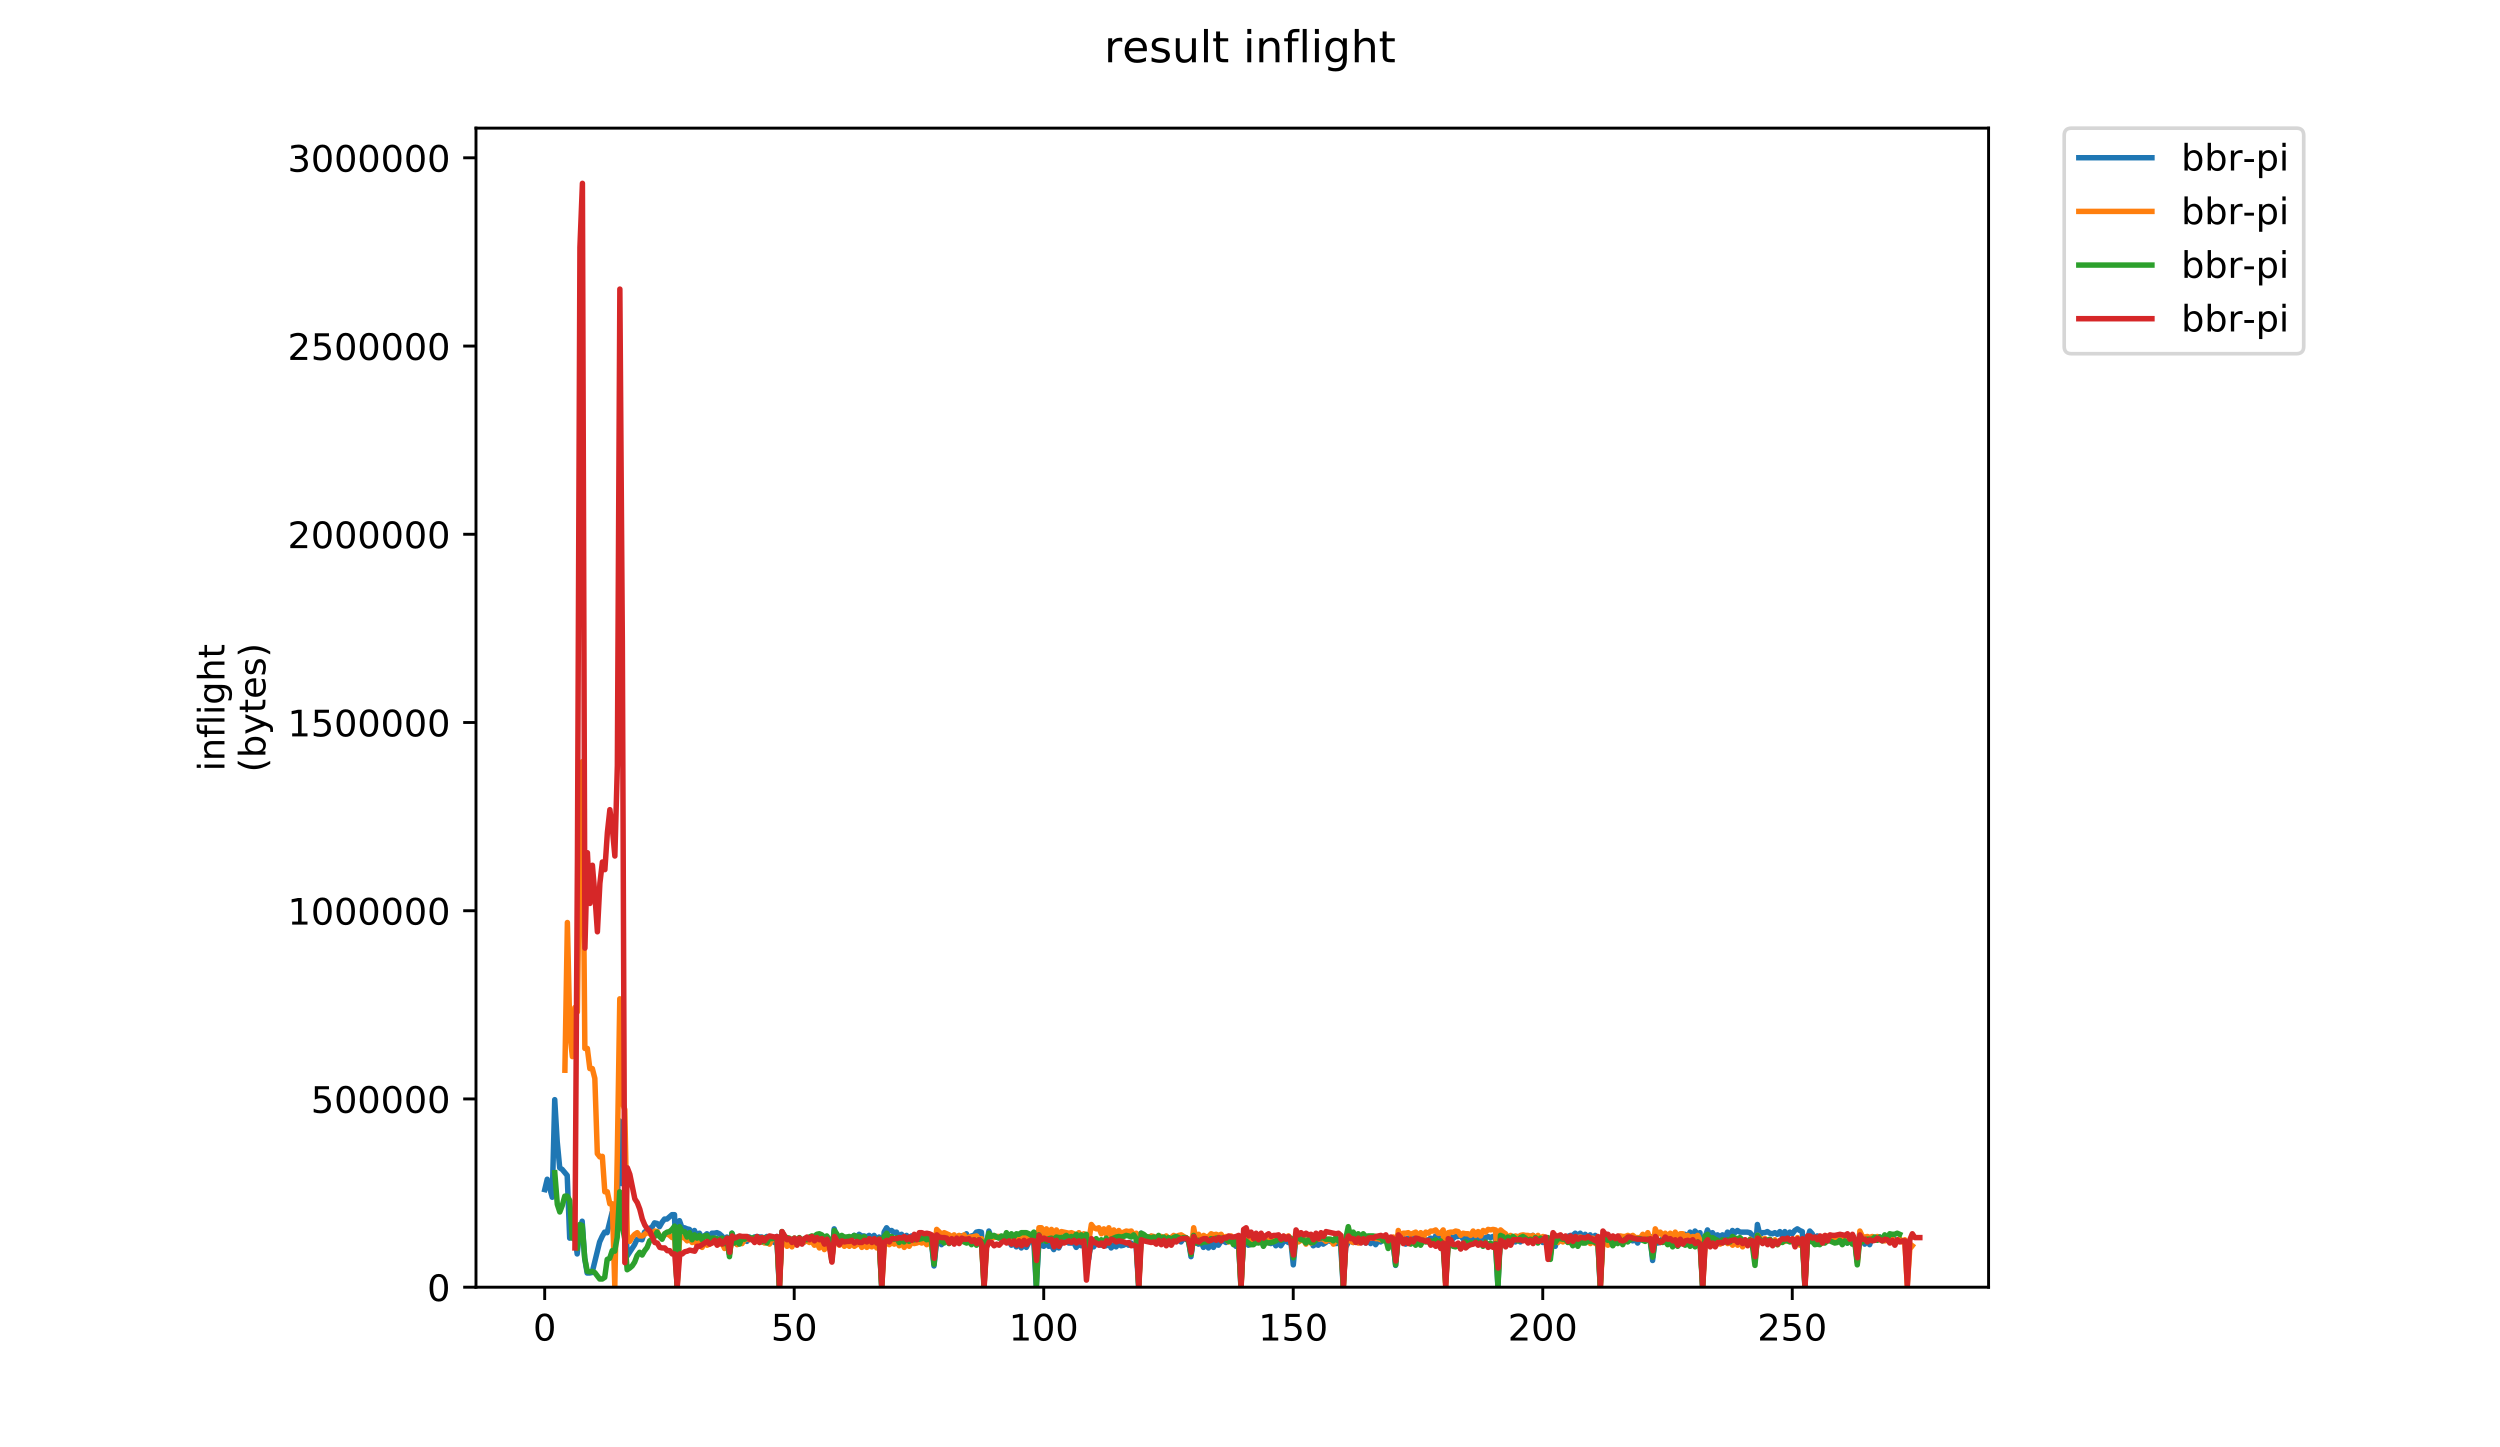 <?xml version="1.0" encoding="utf-8" standalone="no"?>
<!DOCTYPE svg PUBLIC "-//W3C//DTD SVG 1.1//EN"
  "http://www.w3.org/Graphics/SVG/1.1/DTD/svg11.dtd">
<!-- Created with matplotlib (https://matplotlib.org/) -->
<svg height="396pt" version="1.1" viewBox="0 0 684 396" width="684pt" xmlns="http://www.w3.org/2000/svg" xmlns:xlink="http://www.w3.org/1999/xlink">
 <defs>
  <style type="text/css">
*{stroke-linecap:butt;stroke-linejoin:round;}
  </style>
 </defs>
 <g id="figure_1">
  <g id="patch_1">
   <path d="M 0 396 
L 684 396 
L 684 0 
L 0 0 
z
" style="fill:#ffffff;"/>
  </g>
  <g id="axes_1">
   <g id="patch_2">
    <path d="M 130.23 352.174 
L 544.074 352.174 
L 544.074 35.062 
L 130.23 35.062 
z
" style="fill:#ffffff;"/>
   </g>
   <g id="matplotlib.axis_1">
    <g id="xtick_1">
     <g id="line2d_1">
      <defs>
       <path d="M 0 0 
L 0 3.5 
" id="mfd455f9c37" style="stroke:#000000;stroke-width:0.8;"/>
      </defs>
      <g>
       <use style="stroke:#000000;stroke-width:0.8;" x="149.028" xlink:href="#mfd455f9c37" y="352.174"/>
      </g>
     </g>
     <g id="text_1">
      <!-- 0 -->
      <defs>
       <path d="M 31.781 66.406 
Q 24.172 66.406 20.328 58.906 
Q 16.5 51.422 16.5 36.375 
Q 16.5 21.391 20.328 13.891 
Q 24.172 6.391 31.781 6.391 
Q 39.453 6.391 43.281 13.891 
Q 47.125 21.391 47.125 36.375 
Q 47.125 51.422 43.281 58.906 
Q 39.453 66.406 31.781 66.406 
z
M 31.781 74.219 
Q 44.047 74.219 50.516 64.516 
Q 56.984 54.828 56.984 36.375 
Q 56.984 17.969 50.516 8.266 
Q 44.047 -1.422 31.781 -1.422 
Q 19.531 -1.422 13.062 8.266 
Q 6.594 17.969 6.594 36.375 
Q 6.594 54.828 13.062 64.516 
Q 19.531 74.219 31.781 74.219 
z
" id="DejaVuSans-48"/>
      </defs>
      <g transform="translate(145.846 366.773)scale(0.1 -0.1)">
       <use xlink:href="#DejaVuSans-48"/>
      </g>
     </g>
    </g>
    <g id="xtick_2">
     <g id="line2d_2">
      <g>
       <use style="stroke:#000000;stroke-width:0.8;" x="217.295" xlink:href="#mfd455f9c37" y="352.174"/>
      </g>
     </g>
     <g id="text_2">
      <!-- 50 -->
      <defs>
       <path d="M 10.797 72.906 
L 49.516 72.906 
L 49.516 64.594 
L 19.828 64.594 
L 19.828 46.734 
Q 21.969 47.469 24.109 47.828 
Q 26.266 48.188 28.422 48.188 
Q 40.625 48.188 47.75 41.5 
Q 54.891 34.812 54.891 23.391 
Q 54.891 11.625 47.562 5.094 
Q 40.234 -1.422 26.906 -1.422 
Q 22.312 -1.422 17.547 -0.641 
Q 12.797 0.141 7.719 1.703 
L 7.719 11.625 
Q 12.109 9.234 16.797 8.062 
Q 21.484 6.891 26.703 6.891 
Q 35.156 6.891 40.078 11.328 
Q 45.016 15.766 45.016 23.391 
Q 45.016 31 40.078 35.438 
Q 35.156 39.891 26.703 39.891 
Q 22.75 39.891 18.812 39.016 
Q 14.891 38.141 10.797 36.281 
z
" id="DejaVuSans-53"/>
      </defs>
      <g transform="translate(210.932 366.773)scale(0.1 -0.1)">
       <use xlink:href="#DejaVuSans-53"/>
       <use x="63.623" xlink:href="#DejaVuSans-48"/>
      </g>
     </g>
    </g>
    <g id="xtick_3">
     <g id="line2d_3">
      <g>
       <use style="stroke:#000000;stroke-width:0.8;" x="285.562" xlink:href="#mfd455f9c37" y="352.174"/>
      </g>
     </g>
     <g id="text_3">
      <!-- 100 -->
      <defs>
       <path d="M 12.406 8.297 
L 28.516 8.297 
L 28.516 63.922 
L 10.984 60.406 
L 10.984 69.391 
L 28.422 72.906 
L 38.281 72.906 
L 38.281 8.297 
L 54.391 8.297 
L 54.391 0 
L 12.406 0 
z
" id="DejaVuSans-49"/>
      </defs>
      <g transform="translate(276.018 366.773)scale(0.1 -0.1)">
       <use xlink:href="#DejaVuSans-49"/>
       <use x="63.623" xlink:href="#DejaVuSans-48"/>
       <use x="127.246" xlink:href="#DejaVuSans-48"/>
      </g>
     </g>
    </g>
    <g id="xtick_4">
     <g id="line2d_4">
      <g>
       <use style="stroke:#000000;stroke-width:0.8;" x="353.829" xlink:href="#mfd455f9c37" y="352.174"/>
      </g>
     </g>
     <g id="text_4">
      <!-- 150 -->
      <g transform="translate(344.285 366.773)scale(0.1 -0.1)">
       <use xlink:href="#DejaVuSans-49"/>
       <use x="63.623" xlink:href="#DejaVuSans-53"/>
       <use x="127.246" xlink:href="#DejaVuSans-48"/>
      </g>
     </g>
    </g>
    <g id="xtick_5">
     <g id="line2d_5">
      <g>
       <use style="stroke:#000000;stroke-width:0.8;" x="422.096" xlink:href="#mfd455f9c37" y="352.174"/>
      </g>
     </g>
     <g id="text_5">
      <!-- 200 -->
      <defs>
       <path d="M 19.188 8.297 
L 53.609 8.297 
L 53.609 0 
L 7.328 0 
L 7.328 8.297 
Q 12.938 14.109 22.625 23.891 
Q 32.328 33.688 34.812 36.531 
Q 39.547 41.844 41.422 45.531 
Q 43.312 49.219 43.312 52.781 
Q 43.312 58.594 39.234 62.25 
Q 35.156 65.922 28.609 65.922 
Q 23.969 65.922 18.812 64.312 
Q 13.672 62.703 7.812 59.422 
L 7.812 69.391 
Q 13.766 71.781 18.938 73 
Q 24.125 74.219 28.422 74.219 
Q 39.75 74.219 46.484 68.547 
Q 53.219 62.891 53.219 53.422 
Q 53.219 48.922 51.531 44.891 
Q 49.859 40.875 45.406 35.406 
Q 44.188 33.984 37.641 27.219 
Q 31.109 20.453 19.188 8.297 
z
" id="DejaVuSans-50"/>
      </defs>
      <g transform="translate(412.552 366.773)scale(0.1 -0.1)">
       <use xlink:href="#DejaVuSans-50"/>
       <use x="63.623" xlink:href="#DejaVuSans-48"/>
       <use x="127.246" xlink:href="#DejaVuSans-48"/>
      </g>
     </g>
    </g>
    <g id="xtick_6">
     <g id="line2d_6">
      <g>
       <use style="stroke:#000000;stroke-width:0.8;" x="490.363" xlink:href="#mfd455f9c37" y="352.174"/>
      </g>
     </g>
     <g id="text_6">
      <!-- 250 -->
      <g transform="translate(480.82 366.773)scale(0.1 -0.1)">
       <use xlink:href="#DejaVuSans-50"/>
       <use x="63.623" xlink:href="#DejaVuSans-53"/>
       <use x="127.246" xlink:href="#DejaVuSans-48"/>
      </g>
     </g>
    </g>
   </g>
   <g id="matplotlib.axis_2">
    <g id="ytick_1">
     <g id="line2d_7">
      <defs>
       <path d="M 0 0 
L -3.5 0 
" id="m92161b6b53" style="stroke:#000000;stroke-width:0.8;"/>
      </defs>
      <g>
       <use style="stroke:#000000;stroke-width:0.8;" x="130.23" xlink:href="#m92161b6b53" y="352.174"/>
      </g>
     </g>
     <g id="text_7">
      <!-- 0 -->
      <g transform="translate(116.868 355.973)scale(0.1 -0.1)">
       <use xlink:href="#DejaVuSans-48"/>
      </g>
     </g>
    </g>
    <g id="ytick_2">
     <g id="line2d_8">
      <g>
       <use style="stroke:#000000;stroke-width:0.8;" x="130.23" xlink:href="#m92161b6b53" y="300.675"/>
      </g>
     </g>
     <g id="text_8">
      <!-- 500000 -->
      <g transform="translate(85.055 304.474)scale(0.1 -0.1)">
       <use xlink:href="#DejaVuSans-53"/>
       <use x="63.623" xlink:href="#DejaVuSans-48"/>
       <use x="127.246" xlink:href="#DejaVuSans-48"/>
       <use x="190.869" xlink:href="#DejaVuSans-48"/>
       <use x="254.492" xlink:href="#DejaVuSans-48"/>
       <use x="318.115" xlink:href="#DejaVuSans-48"/>
      </g>
     </g>
    </g>
    <g id="ytick_3">
     <g id="line2d_9">
      <g>
       <use style="stroke:#000000;stroke-width:0.8;" x="130.23" xlink:href="#m92161b6b53" y="249.176"/>
      </g>
     </g>
     <g id="text_9">
      <!-- 1000000 -->
      <g transform="translate(78.693 252.975)scale(0.1 -0.1)">
       <use xlink:href="#DejaVuSans-49"/>
       <use x="63.623" xlink:href="#DejaVuSans-48"/>
       <use x="127.246" xlink:href="#DejaVuSans-48"/>
       <use x="190.869" xlink:href="#DejaVuSans-48"/>
       <use x="254.492" xlink:href="#DejaVuSans-48"/>
       <use x="318.115" xlink:href="#DejaVuSans-48"/>
       <use x="381.738" xlink:href="#DejaVuSans-48"/>
      </g>
     </g>
    </g>
    <g id="ytick_4">
     <g id="line2d_10">
      <g>
       <use style="stroke:#000000;stroke-width:0.8;" x="130.23" xlink:href="#m92161b6b53" y="197.677"/>
      </g>
     </g>
     <g id="text_10">
      <!-- 1500000 -->
      <g transform="translate(78.693 201.476)scale(0.1 -0.1)">
       <use xlink:href="#DejaVuSans-49"/>
       <use x="63.623" xlink:href="#DejaVuSans-53"/>
       <use x="127.246" xlink:href="#DejaVuSans-48"/>
       <use x="190.869" xlink:href="#DejaVuSans-48"/>
       <use x="254.492" xlink:href="#DejaVuSans-48"/>
       <use x="318.115" xlink:href="#DejaVuSans-48"/>
       <use x="381.738" xlink:href="#DejaVuSans-48"/>
      </g>
     </g>
    </g>
    <g id="ytick_5">
     <g id="line2d_11">
      <g>
       <use style="stroke:#000000;stroke-width:0.8;" x="130.23" xlink:href="#m92161b6b53" y="146.178"/>
      </g>
     </g>
     <g id="text_11">
      <!-- 2000000 -->
      <g transform="translate(78.693 149.977)scale(0.1 -0.1)">
       <use xlink:href="#DejaVuSans-50"/>
       <use x="63.623" xlink:href="#DejaVuSans-48"/>
       <use x="127.246" xlink:href="#DejaVuSans-48"/>
       <use x="190.869" xlink:href="#DejaVuSans-48"/>
       <use x="254.492" xlink:href="#DejaVuSans-48"/>
       <use x="318.115" xlink:href="#DejaVuSans-48"/>
       <use x="381.738" xlink:href="#DejaVuSans-48"/>
      </g>
     </g>
    </g>
    <g id="ytick_6">
     <g id="line2d_12">
      <g>
       <use style="stroke:#000000;stroke-width:0.8;" x="130.23" xlink:href="#m92161b6b53" y="94.679"/>
      </g>
     </g>
     <g id="text_12">
      <!-- 2500000 -->
      <g transform="translate(78.693 98.478)scale(0.1 -0.1)">
       <use xlink:href="#DejaVuSans-50"/>
       <use x="63.623" xlink:href="#DejaVuSans-53"/>
       <use x="127.246" xlink:href="#DejaVuSans-48"/>
       <use x="190.869" xlink:href="#DejaVuSans-48"/>
       <use x="254.492" xlink:href="#DejaVuSans-48"/>
       <use x="318.115" xlink:href="#DejaVuSans-48"/>
       <use x="381.738" xlink:href="#DejaVuSans-48"/>
      </g>
     </g>
    </g>
    <g id="ytick_7">
     <g id="line2d_13">
      <g>
       <use style="stroke:#000000;stroke-width:0.8;" x="130.23" xlink:href="#m92161b6b53" y="43.18"/>
      </g>
     </g>
     <g id="text_13">
      <!-- 3000000 -->
      <defs>
       <path d="M 40.578 39.312 
Q 47.656 37.797 51.625 33 
Q 55.609 28.219 55.609 21.188 
Q 55.609 10.406 48.188 4.484 
Q 40.766 -1.422 27.094 -1.422 
Q 22.516 -1.422 17.656 -0.516 
Q 12.797 0.391 7.625 2.203 
L 7.625 11.719 
Q 11.719 9.328 16.594 8.109 
Q 21.484 6.891 26.812 6.891 
Q 36.078 6.891 40.938 10.547 
Q 45.797 14.203 45.797 21.188 
Q 45.797 27.641 41.281 31.266 
Q 36.766 34.906 28.719 34.906 
L 20.219 34.906 
L 20.219 43.016 
L 29.109 43.016 
Q 36.375 43.016 40.234 45.922 
Q 44.094 48.828 44.094 54.297 
Q 44.094 59.906 40.109 62.906 
Q 36.141 65.922 28.719 65.922 
Q 24.656 65.922 20.016 65.031 
Q 15.375 64.156 9.812 62.312 
L 9.812 71.094 
Q 15.438 72.656 20.344 73.438 
Q 25.25 74.219 29.594 74.219 
Q 40.828 74.219 47.359 69.109 
Q 53.906 64.016 53.906 55.328 
Q 53.906 49.266 50.438 45.094 
Q 46.969 40.922 40.578 39.312 
z
" id="DejaVuSans-51"/>
      </defs>
      <g transform="translate(78.693 46.979)scale(0.1 -0.1)">
       <use xlink:href="#DejaVuSans-51"/>
       <use x="63.623" xlink:href="#DejaVuSans-48"/>
       <use x="127.246" xlink:href="#DejaVuSans-48"/>
       <use x="190.869" xlink:href="#DejaVuSans-48"/>
       <use x="254.492" xlink:href="#DejaVuSans-48"/>
       <use x="318.115" xlink:href="#DejaVuSans-48"/>
       <use x="381.738" xlink:href="#DejaVuSans-48"/>
      </g>
     </g>
    </g>
    <g id="text_14">
     <!-- inflight -->
     <defs>
      <path d="M 9.422 54.688 
L 18.406 54.688 
L 18.406 0 
L 9.422 0 
z
M 9.422 75.984 
L 18.406 75.984 
L 18.406 64.594 
L 9.422 64.594 
z
" id="DejaVuSans-105"/>
      <path d="M 54.891 33.016 
L 54.891 0 
L 45.906 0 
L 45.906 32.719 
Q 45.906 40.484 42.875 44.328 
Q 39.844 48.188 33.797 48.188 
Q 26.516 48.188 22.312 43.547 
Q 18.109 38.922 18.109 30.906 
L 18.109 0 
L 9.078 0 
L 9.078 54.688 
L 18.109 54.688 
L 18.109 46.188 
Q 21.344 51.125 25.703 53.562 
Q 30.078 56 35.797 56 
Q 45.219 56 50.047 50.172 
Q 54.891 44.344 54.891 33.016 
z
" id="DejaVuSans-110"/>
      <path d="M 37.109 75.984 
L 37.109 68.5 
L 28.516 68.5 
Q 23.688 68.5 21.797 66.547 
Q 19.922 64.594 19.922 59.516 
L 19.922 54.688 
L 34.719 54.688 
L 34.719 47.703 
L 19.922 47.703 
L 19.922 0 
L 10.891 0 
L 10.891 47.703 
L 2.297 47.703 
L 2.297 54.688 
L 10.891 54.688 
L 10.891 58.5 
Q 10.891 67.625 15.141 71.797 
Q 19.391 75.984 28.609 75.984 
z
" id="DejaVuSans-102"/>
      <path d="M 9.422 75.984 
L 18.406 75.984 
L 18.406 0 
L 9.422 0 
z
" id="DejaVuSans-108"/>
      <path d="M 45.406 27.984 
Q 45.406 37.75 41.375 43.109 
Q 37.359 48.484 30.078 48.484 
Q 22.859 48.484 18.828 43.109 
Q 14.797 37.75 14.797 27.984 
Q 14.797 18.266 18.828 12.891 
Q 22.859 7.516 30.078 7.516 
Q 37.359 7.516 41.375 12.891 
Q 45.406 18.266 45.406 27.984 
z
M 54.391 6.781 
Q 54.391 -7.172 48.188 -13.984 
Q 42 -20.797 29.203 -20.797 
Q 24.469 -20.797 20.266 -20.094 
Q 16.062 -19.391 12.109 -17.922 
L 12.109 -9.188 
Q 16.062 -11.328 19.922 -12.344 
Q 23.781 -13.375 27.781 -13.375 
Q 36.625 -13.375 41.016 -8.766 
Q 45.406 -4.156 45.406 5.172 
L 45.406 9.625 
Q 42.625 4.781 38.281 2.391 
Q 33.938 0 27.875 0 
Q 17.828 0 11.672 7.656 
Q 5.516 15.328 5.516 27.984 
Q 5.516 40.672 11.672 48.328 
Q 17.828 56 27.875 56 
Q 33.938 56 38.281 53.609 
Q 42.625 51.219 45.406 46.391 
L 45.406 54.688 
L 54.391 54.688 
z
" id="DejaVuSans-103"/>
      <path d="M 54.891 33.016 
L 54.891 0 
L 45.906 0 
L 45.906 32.719 
Q 45.906 40.484 42.875 44.328 
Q 39.844 48.188 33.797 48.188 
Q 26.516 48.188 22.312 43.547 
Q 18.109 38.922 18.109 30.906 
L 18.109 0 
L 9.078 0 
L 9.078 75.984 
L 18.109 75.984 
L 18.109 46.188 
Q 21.344 51.125 25.703 53.562 
Q 30.078 56 35.797 56 
Q 45.219 56 50.047 50.172 
Q 54.891 44.344 54.891 33.016 
z
" id="DejaVuSans-104"/>
      <path d="M 18.312 70.219 
L 18.312 54.688 
L 36.812 54.688 
L 36.812 47.703 
L 18.312 47.703 
L 18.312 18.016 
Q 18.312 11.328 20.141 9.422 
Q 21.969 7.516 27.594 7.516 
L 36.812 7.516 
L 36.812 0 
L 27.594 0 
Q 17.188 0 13.234 3.875 
Q 9.281 7.766 9.281 18.016 
L 9.281 47.703 
L 2.688 47.703 
L 2.688 54.688 
L 9.281 54.688 
L 9.281 70.219 
z
" id="DejaVuSans-116"/>
     </defs>
     <g transform="translate(61.415 211.018)rotate(-90)scale(0.1 -0.1)">
      <use xlink:href="#DejaVuSans-105"/>
      <use x="27.783" xlink:href="#DejaVuSans-110"/>
      <use x="91.162" xlink:href="#DejaVuSans-102"/>
      <use x="126.367" xlink:href="#DejaVuSans-108"/>
      <use x="154.15" xlink:href="#DejaVuSans-105"/>
      <use x="181.934" xlink:href="#DejaVuSans-103"/>
      <use x="245.41" xlink:href="#DejaVuSans-104"/>
      <use x="308.789" xlink:href="#DejaVuSans-116"/>
     </g>
     <!-- (bytes) -->
     <defs>
      <path d="M 31 75.875 
Q 24.469 64.656 21.281 53.656 
Q 18.109 42.672 18.109 31.391 
Q 18.109 20.125 21.312 9.062 
Q 24.516 -2 31 -13.188 
L 23.188 -13.188 
Q 15.875 -1.703 12.234 9.375 
Q 8.594 20.453 8.594 31.391 
Q 8.594 42.281 12.203 53.312 
Q 15.828 64.359 23.188 75.875 
z
" id="DejaVuSans-40"/>
      <path d="M 48.688 27.297 
Q 48.688 37.203 44.609 42.844 
Q 40.531 48.484 33.406 48.484 
Q 26.266 48.484 22.188 42.844 
Q 18.109 37.203 18.109 27.297 
Q 18.109 17.391 22.188 11.75 
Q 26.266 6.109 33.406 6.109 
Q 40.531 6.109 44.609 11.75 
Q 48.688 17.391 48.688 27.297 
z
M 18.109 46.391 
Q 20.953 51.266 25.266 53.625 
Q 29.594 56 35.594 56 
Q 45.562 56 51.781 48.094 
Q 58.016 40.188 58.016 27.297 
Q 58.016 14.406 51.781 6.484 
Q 45.562 -1.422 35.594 -1.422 
Q 29.594 -1.422 25.266 0.953 
Q 20.953 3.328 18.109 8.203 
L 18.109 0 
L 9.078 0 
L 9.078 75.984 
L 18.109 75.984 
z
" id="DejaVuSans-98"/>
      <path d="M 32.172 -5.078 
Q 28.375 -14.844 24.75 -17.812 
Q 21.141 -20.797 15.094 -20.797 
L 7.906 -20.797 
L 7.906 -13.281 
L 13.188 -13.281 
Q 16.891 -13.281 18.938 -11.516 
Q 21 -9.766 23.484 -3.219 
L 25.094 0.875 
L 2.984 54.688 
L 12.5 54.688 
L 29.594 11.922 
L 46.688 54.688 
L 56.203 54.688 
z
" id="DejaVuSans-121"/>
      <path d="M 56.203 29.594 
L 56.203 25.203 
L 14.891 25.203 
Q 15.484 15.922 20.484 11.062 
Q 25.484 6.203 34.422 6.203 
Q 39.594 6.203 44.453 7.469 
Q 49.312 8.734 54.109 11.281 
L 54.109 2.781 
Q 49.266 0.734 44.188 -0.344 
Q 39.109 -1.422 33.891 -1.422 
Q 20.797 -1.422 13.156 6.188 
Q 5.516 13.812 5.516 26.812 
Q 5.516 40.234 12.766 48.109 
Q 20.016 56 32.328 56 
Q 43.359 56 49.781 48.891 
Q 56.203 41.797 56.203 29.594 
z
M 47.219 32.234 
Q 47.125 39.594 43.094 43.984 
Q 39.062 48.391 32.422 48.391 
Q 24.906 48.391 20.391 44.141 
Q 15.875 39.891 15.188 32.172 
z
" id="DejaVuSans-101"/>
      <path d="M 44.281 53.078 
L 44.281 44.578 
Q 40.484 46.531 36.375 47.5 
Q 32.281 48.484 27.875 48.484 
Q 21.188 48.484 17.844 46.438 
Q 14.5 44.391 14.5 40.281 
Q 14.5 37.156 16.891 35.375 
Q 19.281 33.594 26.516 31.984 
L 29.594 31.297 
Q 39.156 29.25 43.188 25.516 
Q 47.219 21.781 47.219 15.094 
Q 47.219 7.469 41.188 3.016 
Q 35.156 -1.422 24.609 -1.422 
Q 20.219 -1.422 15.453 -0.562 
Q 10.688 0.297 5.422 2 
L 5.422 11.281 
Q 10.406 8.688 15.234 7.391 
Q 20.062 6.109 24.812 6.109 
Q 31.156 6.109 34.562 8.281 
Q 37.984 10.453 37.984 14.406 
Q 37.984 18.062 35.516 20.016 
Q 33.062 21.969 24.703 23.781 
L 21.578 24.516 
Q 13.234 26.266 9.516 29.906 
Q 5.812 33.547 5.812 39.891 
Q 5.812 47.609 11.281 51.797 
Q 16.75 56 26.812 56 
Q 31.781 56 36.172 55.266 
Q 40.578 54.547 44.281 53.078 
z
" id="DejaVuSans-115"/>
      <path d="M 8.016 75.875 
L 15.828 75.875 
Q 23.141 64.359 26.781 53.312 
Q 30.422 42.281 30.422 31.391 
Q 30.422 20.453 26.781 9.375 
Q 23.141 -1.703 15.828 -13.188 
L 8.016 -13.188 
Q 14.5 -2 17.703 9.062 
Q 20.906 20.125 20.906 31.391 
Q 20.906 42.672 17.703 53.656 
Q 14.5 64.656 8.016 75.875 
z
" id="DejaVuSans-41"/>
     </defs>
     <g transform="translate(72.613 211.295)rotate(-90)scale(0.1 -0.1)">
      <use xlink:href="#DejaVuSans-40"/>
      <use x="39.014" xlink:href="#DejaVuSans-98"/>
      <use x="102.49" xlink:href="#DejaVuSans-121"/>
      <use x="161.67" xlink:href="#DejaVuSans-116"/>
      <use x="200.879" xlink:href="#DejaVuSans-101"/>
      <use x="262.402" xlink:href="#DejaVuSans-115"/>
      <use x="314.502" xlink:href="#DejaVuSans-41"/>
     </g>
    </g>
   </g>
   <g id="line2d_14">
    <path clip-path="url(#p359ff3e256)" d="M 149.041 325.478 
L 149.724 322.644 
L 151.089 327.566 
L 151.772 300.87 
L 152.455 312.353 
L 153.137 319.512 
L 153.82 319.96 
L 155.185 321.6 
L 155.868 338.751 
L 156.551 337.707 
L 157.233 337.707 
L 157.916 343.077 
L 158.599 336.663 
L 159.281 334.128 
L 159.964 344.27 
L 160.647 348.296 
L 161.329 348.296 
L 162.012 348.147 
L 164.06 339.795 
L 164.743 338.304 
L 165.425 337.111 
L 166.108 337.26 
L 167.473 331.742 
L 168.156 332.338 
L 168.839 331.891 
L 169.521 306.686 
L 170.204 323.837 
L 170.887 323.241 
L 171.569 343.673 
L 173.617 340.541 
L 174.3 339.05 
L 174.983 339.05 
L 175.665 339.199 
L 176.348 337.111 
L 177.031 336.663 
L 177.713 336.067 
L 178.396 335.769 
L 179.079 334.575 
L 179.761 334.725 
L 180.444 335.619 
L 181.127 334.426 
L 181.809 333.532 
L 182.492 333.532 
L 183.857 332.338 
L 184.54 332.338 
L 185.223 352.174 
L 185.905 333.979 
L 186.588 335.918 
L 187.271 335.918 
L 187.954 336.216 
L 188.636 336.365 
L 189.319 337.558 
L 190.002 336.663 
L 190.684 338.304 
L 191.367 337.409 
L 192.05 338.602 
L 192.732 338.155 
L 193.415 337.558 
L 194.098 338.901 
L 194.78 337.409 
L 195.463 337.409 
L 196.146 337.26 
L 196.828 337.558 
L 197.511 338.155 
L 198.194 339.05 
L 198.876 338.453 
L 199.559 343.077 
L 200.242 337.409 
L 200.924 338.901 
L 201.607 339.199 
L 202.29 339.199 
L 202.972 339.646 
L 203.655 338.453 
L 204.338 339.646 
L 205.02 338.453 
L 205.703 339.199 
L 206.386 338.453 
L 207.068 338.304 
L 207.751 338.453 
L 208.434 338.453 
L 209.116 339.348 
L 209.799 338.304 
L 210.482 339.646 
L 211.164 338.453 
L 211.847 339.945 
L 212.53 338.304 
L 213.212 352.025 
L 213.895 337.558 
L 214.578 338.602 
L 215.26 340.243 
L 215.943 339.497 
L 216.626 340.392 
L 217.308 339.945 
L 217.991 340.392 
L 218.674 339.199 
L 219.356 339.348 
L 220.039 339.795 
L 220.722 338.901 
L 221.404 339.199 
L 222.087 338.602 
L 222.77 339.05 
L 223.452 338.751 
L 224.135 339.348 
L 224.818 339.199 
L 225.5 339.199 
L 226.183 338.751 
L 226.866 339.348 
L 227.548 343.822 
L 228.231 336.216 
L 228.914 338.155 
L 229.596 339.199 
L 230.279 338.304 
L 230.962 339.497 
L 231.644 338.602 
L 232.327 338.751 
L 233.01 338.602 
L 233.692 338.006 
L 234.375 338.602 
L 235.058 337.707 
L 235.741 338.155 
L 236.423 338.155 
L 237.106 338.453 
L 237.789 338.006 
L 238.471 338.751 
L 239.154 338.006 
L 239.837 339.199 
L 240.519 338.453 
L 241.202 352.025 
L 241.885 337.111 
L 242.567 335.918 
L 243.25 336.813 
L 243.933 336.663 
L 244.615 337.26 
L 245.298 337.111 
L 245.981 338.602 
L 246.663 337.707 
L 247.346 338.751 
L 248.029 338.006 
L 248.711 338.751 
L 249.394 338.155 
L 250.077 338.901 
L 250.759 338.304 
L 251.442 338.304 
L 252.125 338.155 
L 252.807 338.453 
L 253.49 338.901 
L 254.173 339.199 
L 254.855 339.945 
L 255.538 346.358 
L 256.221 339.945 
L 256.903 339.199 
L 257.586 340.541 
L 258.269 338.901 
L 258.951 339.497 
L 259.634 339.199 
L 260.317 338.304 
L 260.999 338.602 
L 261.682 338.453 
L 262.365 338.155 
L 263.047 338.155 
L 263.73 339.199 
L 264.413 337.558 
L 265.095 339.348 
L 265.778 338.155 
L 266.461 338.006 
L 267.143 337.111 
L 267.826 336.962 
L 268.509 337.111 
L 269.191 348.296 
L 269.874 340.839 
L 270.557 336.813 
L 271.239 338.602 
L 271.922 338.304 
L 272.605 338.304 
L 273.287 338.602 
L 273.97 338.602 
L 274.653 338.901 
L 275.335 339.497 
L 276.018 339.497 
L 276.701 340.69 
L 277.383 339.945 
L 278.066 341.138 
L 278.749 339.945 
L 279.431 341.436 
L 280.114 340.243 
L 280.797 341.287 
L 281.479 339.945 
L 282.162 339.646 
L 282.845 339.646 
L 283.528 352.025 
L 284.21 340.392 
L 285.576 340.989 
L 286.258 340.094 
L 286.941 340.989 
L 287.624 340.69 
L 288.306 341.883 
L 288.989 340.541 
L 289.672 341.436 
L 290.354 339.945 
L 291.72 339.646 
L 292.402 340.094 
L 293.085 340.094 
L 293.768 339.945 
L 294.45 341.287 
L 295.133 340.392 
L 295.816 340.839 
L 296.498 340.392 
L 297.181 341.883 
L 297.864 344.419 
L 298.546 339.497 
L 299.229 341.138 
L 299.912 340.094 
L 300.594 340.094 
L 301.277 340.69 
L 301.96 340.094 
L 302.642 340.839 
L 303.325 340.094 
L 304.008 341.436 
L 304.69 340.69 
L 305.373 341.138 
L 306.056 340.243 
L 306.738 340.839 
L 307.421 340.69 
L 308.104 340.243 
L 308.786 340.69 
L 309.469 340.094 
L 310.152 340.69 
L 310.834 340.69 
L 311.517 352.025 
L 312.2 337.409 
L 312.882 338.453 
L 313.565 338.453 
L 314.248 339.348 
L 314.93 338.304 
L 315.613 338.751 
L 316.296 338.453 
L 316.978 338.751 
L 317.661 338.901 
L 318.344 338.602 
L 319.026 338.751 
L 319.709 339.199 
L 320.392 339.795 
L 321.074 339.199 
L 321.757 339.646 
L 322.44 338.751 
L 323.122 339.795 
L 323.805 338.901 
L 324.488 339.05 
L 325.17 339.05 
L 325.853 343.822 
L 326.536 338.602 
L 327.218 339.945 
L 327.901 340.392 
L 328.584 339.646 
L 329.266 341.287 
L 329.949 339.646 
L 330.632 341.436 
L 331.315 339.646 
L 331.997 341.287 
L 332.68 340.094 
L 333.363 340.69 
L 334.045 339.646 
L 334.728 339.497 
L 335.411 339.945 
L 336.093 339.05 
L 336.776 339.646 
L 337.459 338.751 
L 338.141 340.989 
L 338.824 338.602 
L 339.507 352.025 
L 340.189 340.094 
L 340.872 339.795 
L 341.555 340.69 
L 342.237 340.392 
L 342.92 340.392 
L 343.603 339.795 
L 344.285 339.348 
L 344.968 339.497 
L 345.651 339.497 
L 346.333 339.795 
L 347.016 339.646 
L 347.699 340.243 
L 348.381 339.646 
L 349.064 340.839 
L 349.747 339.05 
L 350.429 340.839 
L 351.112 339.795 
L 351.795 339.497 
L 352.477 339.945 
L 353.16 339.497 
L 353.843 346.059 
L 354.525 338.901 
L 355.208 339.348 
L 355.891 338.901 
L 356.573 339.348 
L 357.256 338.901 
L 357.939 339.199 
L 358.621 339.348 
L 359.304 340.839 
L 359.987 340.392 
L 360.669 340.69 
L 361.352 339.945 
L 362.035 340.392 
L 362.717 339.945 
L 363.4 339.348 
L 364.083 339.646 
L 364.765 339.646 
L 365.448 340.243 
L 366.131 340.094 
L 366.813 340.69 
L 367.496 352.025 
L 368.179 341.287 
L 368.861 339.945 
L 369.544 339.348 
L 370.227 339.945 
L 370.909 339.05 
L 371.592 339.199 
L 372.275 339.795 
L 372.957 339.348 
L 373.64 340.094 
L 374.323 339.348 
L 375.005 340.243 
L 375.688 339.199 
L 376.371 340.541 
L 377.053 339.497 
L 377.736 339.795 
L 378.419 338.901 
L 379.784 339.497 
L 380.467 339.199 
L 381.15 339.646 
L 381.832 346.209 
L 382.515 337.857 
L 383.198 339.199 
L 383.88 338.602 
L 384.563 340.392 
L 385.246 338.751 
L 385.928 339.199 
L 386.611 338.602 
L 387.294 338.602 
L 387.976 338.751 
L 388.659 338.602 
L 389.342 339.348 
L 390.024 339.199 
L 390.707 339.348 
L 391.39 338.751 
L 392.072 339.646 
L 392.755 338.155 
L 393.438 339.497 
L 394.12 338.602 
L 394.803 339.497 
L 395.486 348.296 
L 396.168 340.541 
L 396.851 338.304 
L 397.534 338.901 
L 398.216 338.304 
L 398.899 338.304 
L 399.582 338.006 
L 400.264 338.901 
L 400.947 338.155 
L 401.63 339.945 
L 402.312 338.751 
L 402.995 339.348 
L 403.678 338.602 
L 404.36 339.795 
L 405.043 339.05 
L 405.726 338.602 
L 406.408 338.751 
L 407.091 338.304 
L 407.774 338.602 
L 408.456 338.304 
L 409.139 338.602 
L 409.822 352.025 
L 410.504 337.707 
L 411.187 337.707 
L 411.87 338.602 
L 412.552 338.453 
L 413.235 339.199 
L 413.918 338.304 
L 414.6 339.795 
L 415.283 338.304 
L 415.966 339.795 
L 416.648 338.304 
L 417.331 338.901 
L 418.014 338.453 
L 418.696 338.304 
L 419.379 338.006 
L 420.062 338.901 
L 420.744 339.348 
L 421.427 338.751 
L 422.11 339.945 
L 422.792 338.602 
L 423.475 339.945 
L 424.158 343.524 
L 424.84 338.304 
L 425.523 340.989 
L 426.206 338.453 
L 426.889 339.497 
L 427.571 338.602 
L 428.254 339.05 
L 428.937 338.304 
L 429.619 338.006 
L 430.302 338.006 
L 430.985 337.409 
L 431.667 338.006 
L 432.35 337.409 
L 433.033 338.453 
L 433.715 337.707 
L 434.398 338.901 
L 435.081 337.857 
L 435.763 339.497 
L 436.446 338.006 
L 437.129 338.751 
L 437.811 352.025 
L 438.494 338.304 
L 439.177 337.707 
L 439.859 338.304 
L 440.542 339.05 
L 441.225 338.602 
L 441.907 338.602 
L 442.59 339.199 
L 443.273 339.199 
L 443.955 339.05 
L 444.638 338.602 
L 445.321 339.646 
L 446.003 338.751 
L 446.686 339.497 
L 447.369 339.05 
L 448.051 340.094 
L 448.734 338.602 
L 449.417 339.199 
L 450.099 338.453 
L 450.782 338.304 
L 451.465 338.304 
L 452.147 344.866 
L 452.83 339.199 
L 453.513 340.094 
L 454.195 339.945 
L 454.878 338.901 
L 455.561 339.348 
L 456.243 338.304 
L 456.926 338.304 
L 457.609 338.453 
L 458.291 338.006 
L 458.974 338.155 
L 459.657 338.602 
L 460.339 339.348 
L 461.022 337.707 
L 461.705 338.901 
L 462.387 337.111 
L 463.07 338.602 
L 463.753 336.813 
L 464.435 337.558 
L 465.118 337.26 
L 465.801 352.025 
L 466.483 338.602 
L 467.166 336.514 
L 467.849 337.857 
L 468.531 337.26 
L 469.214 338.304 
L 469.897 337.857 
L 470.579 338.304 
L 471.262 337.857 
L 471.945 338.751 
L 472.627 337.111 
L 473.31 338.453 
L 473.993 336.663 
L 474.676 337.26 
L 475.358 336.663 
L 476.041 337.111 
L 478.089 337.111 
L 478.772 337.26 
L 479.454 338.006 
L 480.137 344.121 
L 480.82 335.023 
L 481.502 337.857 
L 482.185 337.26 
L 482.868 337.26 
L 483.55 336.962 
L 484.233 337.409 
L 484.916 337.558 
L 485.598 337.26 
L 486.281 337.707 
L 486.964 336.962 
L 487.646 338.155 
L 488.329 336.962 
L 489.012 338.155 
L 489.694 337.111 
L 490.377 337.558 
L 491.06 336.663 
L 491.742 336.216 
L 492.425 336.663 
L 493.108 336.962 
L 493.79 351.727 
L 494.473 339.05 
L 495.156 336.813 
L 495.838 337.558 
L 496.521 339.348 
L 497.204 338.155 
L 497.886 339.199 
L 498.569 338.602 
L 499.252 339.497 
L 499.934 338.901 
L 500.617 338.901 
L 501.3 338.751 
L 501.982 338.901 
L 502.665 339.348 
L 503.348 339.05 
L 504.03 340.243 
L 504.713 339.348 
L 505.396 340.094 
L 506.078 339.497 
L 506.761 339.05 
L 507.444 339.199 
L 508.126 345.015 
L 508.809 337.409 
L 509.492 338.602 
L 510.174 340.392 
L 510.857 338.602 
L 511.54 340.541 
L 512.222 338.453 
L 512.905 339.348 
L 513.588 338.602 
L 514.27 338.453 
L 514.953 338.751 
L 515.636 338.602 
L 516.318 339.05 
L 517.001 338.751 
L 517.684 339.795 
L 518.366 339.199 
L 518.366 339.199 
" style="fill:none;stroke:#1f77b4;stroke-linecap:square;stroke-width:1.5;"/>
   </g>
   <g id="line2d_15">
    <path clip-path="url(#p359ff3e256)" d="M 154.554 292.816 
L 155.237 252.399 
L 155.92 282.823 
L 156.603 289.087 
L 157.285 275.665 
L 157.968 276.858 
L 158.651 226.001 
L 159.333 208.402 
L 160.016 286.85 
L 160.699 286.85 
L 161.381 292.369 
L 162.064 292.369 
L 162.747 295.053 
L 163.429 315.635 
L 164.112 316.529 
L 164.795 316.38 
L 165.477 326.074 
L 166.16 326.074 
L 166.843 329.356 
L 167.525 329.356 
L 168.208 352.025 
L 168.891 316.082 
L 169.573 273.278 
L 170.256 301.615 
L 170.939 303.554 
L 171.621 338.155 
L 172.304 339.646 
L 172.987 338.453 
L 173.669 337.707 
L 174.352 337.26 
L 175.035 338.155 
L 175.717 338.155 
L 176.4 337.707 
L 177.083 337.111 
L 177.765 337.558 
L 178.448 337.857 
L 179.131 336.813 
L 179.813 336.962 
L 180.496 338.304 
L 181.179 338.453 
L 181.861 337.857 
L 182.544 337.558 
L 183.227 338.006 
L 183.909 338.602 
L 184.592 337.707 
L 185.275 352.025 
L 185.957 338.155 
L 187.323 338.751 
L 188.005 339.497 
L 188.688 338.901 
L 189.371 339.945 
L 190.053 339.497 
L 190.736 340.69 
L 191.419 339.497 
L 192.101 341.287 
L 192.784 339.795 
L 193.467 340.69 
L 194.149 340.392 
L 194.832 339.497 
L 195.515 339.945 
L 196.197 339.646 
L 196.88 340.392 
L 197.563 340.094 
L 198.245 341.585 
L 198.928 340.392 
L 199.611 343.077 
L 200.293 338.155 
L 200.976 339.497 
L 201.659 340.541 
L 202.341 338.901 
L 203.024 340.243 
L 203.707 339.199 
L 204.39 338.751 
L 205.072 339.199 
L 205.755 338.901 
L 206.438 338.751 
L 207.12 339.199 
L 207.803 339.945 
L 208.486 338.751 
L 209.168 340.094 
L 209.851 338.901 
L 210.534 340.392 
L 211.216 339.05 
L 212.582 338.751 
L 213.264 352.025 
L 213.947 337.707 
L 214.63 338.602 
L 215.312 340.989 
L 215.995 339.05 
L 216.678 341.138 
L 217.36 339.199 
L 218.043 340.094 
L 218.726 339.199 
L 219.408 339.199 
L 220.091 339.795 
L 220.774 339.497 
L 221.456 339.945 
L 222.139 339.646 
L 222.822 340.69 
L 223.504 340.094 
L 224.187 341.436 
L 224.87 340.094 
L 225.552 341.883 
L 226.235 340.243 
L 226.918 340.392 
L 227.6 344.27 
L 228.283 338.901 
L 228.966 339.945 
L 229.648 340.69 
L 230.331 339.795 
L 231.014 340.989 
L 231.696 340.392 
L 232.379 340.989 
L 233.062 339.945 
L 233.744 340.989 
L 234.427 340.541 
L 235.11 339.945 
L 235.792 341.287 
L 236.475 340.094 
L 237.158 341.287 
L 237.84 340.69 
L 238.523 341.138 
L 239.206 340.243 
L 239.888 341.436 
L 240.571 340.243 
L 241.254 352.025 
L 241.936 340.243 
L 242.619 340.094 
L 243.302 340.541 
L 243.984 339.945 
L 244.667 340.392 
L 245.35 339.646 
L 246.032 340.839 
L 246.715 339.795 
L 247.398 341.287 
L 248.08 339.795 
L 248.763 340.989 
L 249.446 339.795 
L 250.128 340.243 
L 250.811 340.094 
L 251.494 339.795 
L 252.177 340.094 
L 252.859 339.646 
L 253.542 340.541 
L 254.225 339.348 
L 254.907 340.989 
L 255.59 343.524 
L 256.273 336.365 
L 257.638 337.707 
L 258.321 337.26 
L 259.686 337.857 
L 260.369 338.453 
L 261.051 337.857 
L 261.734 338.901 
L 262.417 338.006 
L 263.099 339.199 
L 263.782 337.857 
L 264.465 339.945 
L 265.147 338.453 
L 265.83 338.453 
L 267.195 338.155 
L 267.878 339.05 
L 268.561 338.901 
L 269.243 352.025 
L 269.926 340.392 
L 270.609 338.602 
L 271.291 338.751 
L 271.974 338.602 
L 272.657 338.304 
L 273.339 338.304 
L 274.022 338.453 
L 274.705 338.304 
L 275.387 338.602 
L 276.07 338.304 
L 276.753 339.348 
L 277.435 338.155 
L 278.118 339.199 
L 278.801 338.155 
L 279.483 339.497 
L 280.166 338.155 
L 280.849 338.751 
L 281.531 338.304 
L 282.214 338.304 
L 282.897 338.453 
L 283.579 343.971 
L 284.262 335.918 
L 284.945 335.918 
L 285.627 338.304 
L 286.31 336.216 
L 286.993 337.857 
L 287.675 336.365 
L 288.358 338.006 
L 289.041 336.514 
L 289.723 337.707 
L 290.406 336.962 
L 292.454 337.409 
L 293.137 337.26 
L 293.819 337.558 
L 294.502 338.304 
L 295.185 337.26 
L 295.867 338.453 
L 296.55 337.558 
L 297.233 345.165 
L 297.915 339.348 
L 298.598 335.023 
L 299.281 335.918 
L 299.964 336.216 
L 300.646 335.918 
L 301.329 337.558 
L 302.012 336.216 
L 302.694 337.707 
L 303.377 335.918 
L 304.06 338.304 
L 304.742 336.514 
L 305.425 338.155 
L 306.108 336.663 
L 306.79 337.558 
L 307.473 337.111 
L 308.156 336.813 
L 308.838 336.962 
L 309.521 336.813 
L 310.204 338.006 
L 310.886 337.409 
L 311.569 352.025 
L 312.252 337.707 
L 312.934 338.304 
L 313.617 338.304 
L 314.3 338.602 
L 314.982 338.155 
L 315.665 338.304 
L 316.348 338.602 
L 317.03 338.751 
L 317.713 338.304 
L 318.396 339.199 
L 319.078 338.155 
L 319.761 338.901 
L 320.444 338.602 
L 321.126 338.006 
L 321.809 338.453 
L 322.492 338.006 
L 323.174 337.857 
L 324.54 338.751 
L 325.222 339.05 
L 325.905 342.182 
L 326.588 335.918 
L 327.27 339.348 
L 327.953 337.707 
L 328.636 338.901 
L 329.318 338.006 
L 330.001 338.453 
L 330.684 338.304 
L 331.366 337.558 
L 332.049 337.857 
L 332.732 337.707 
L 333.414 338.006 
L 334.097 337.707 
L 334.78 338.751 
L 335.462 338.304 
L 336.145 339.795 
L 336.828 338.155 
L 337.51 339.646 
L 338.193 338.602 
L 338.876 339.497 
L 339.558 352.025 
L 340.241 338.304 
L 340.924 338.304 
L 341.606 339.05 
L 342.289 339.05 
L 342.972 339.199 
L 343.654 339.199 
L 344.337 339.348 
L 345.02 339.945 
L 345.702 340.094 
L 346.385 338.901 
L 347.068 339.945 
L 348.433 338.453 
L 349.116 338.751 
L 349.799 338.304 
L 350.481 339.05 
L 351.164 338.304 
L 351.847 338.453 
L 352.529 338.155 
L 353.212 339.646 
L 353.895 343.673 
L 354.577 338.006 
L 355.26 339.795 
L 355.943 339.348 
L 356.625 339.05 
L 357.308 340.392 
L 357.991 338.901 
L 358.673 340.094 
L 359.356 339.199 
L 360.039 339.05 
L 360.721 339.05 
L 361.404 338.901 
L 362.087 339.05 
L 362.769 339.646 
L 363.452 339.05 
L 364.135 339.199 
L 364.817 340.392 
L 365.5 339.497 
L 366.183 339.348 
L 366.865 338.751 
L 367.548 352.025 
L 368.231 339.199 
L 368.913 338.751 
L 369.596 339.646 
L 370.279 339.945 
L 370.961 338.901 
L 371.644 340.094 
L 372.327 339.199 
L 373.009 339.646 
L 373.692 338.901 
L 374.375 338.453 
L 375.057 338.751 
L 375.74 338.602 
L 376.423 338.901 
L 377.105 338.901 
L 377.788 339.199 
L 378.471 338.602 
L 379.153 338.901 
L 379.836 339.05 
L 381.201 338.453 
L 381.884 344.866 
L 382.567 336.663 
L 383.249 338.751 
L 383.932 337.409 
L 384.615 337.409 
L 385.297 337.26 
L 385.98 337.707 
L 387.345 337.111 
L 388.028 338.453 
L 388.711 337.26 
L 389.393 338.751 
L 390.076 337.111 
L 390.759 337.409 
L 391.441 336.813 
L 392.124 336.813 
L 392.807 336.514 
L 393.489 337.409 
L 394.172 337.409 
L 394.855 336.514 
L 395.538 352.025 
L 396.22 337.26 
L 396.903 337.111 
L 397.586 337.111 
L 398.268 336.813 
L 398.951 336.962 
L 399.634 338.006 
L 400.316 337.409 
L 400.999 337.558 
L 401.682 337.558 
L 402.364 338.006 
L 403.047 336.813 
L 403.73 338.006 
L 404.412 336.962 
L 405.095 338.155 
L 405.778 336.663 
L 406.46 337.111 
L 407.143 336.365 
L 407.826 336.514 
L 408.508 336.365 
L 409.191 336.514 
L 409.874 349.639 
L 410.556 336.514 
L 411.239 337.111 
L 411.922 337.558 
L 412.604 339.199 
L 413.287 338.006 
L 413.97 338.901 
L 414.652 338.155 
L 415.335 338.751 
L 416.018 338.006 
L 416.7 337.857 
L 417.383 338.006 
L 418.066 338.006 
L 418.748 338.304 
L 419.431 338.006 
L 420.114 338.901 
L 420.796 338.006 
L 421.479 339.348 
L 422.162 338.304 
L 422.844 339.646 
L 423.527 338.901 
L 424.21 341.287 
L 424.892 337.707 
L 425.575 338.453 
L 426.258 339.945 
L 426.94 338.453 
L 427.623 339.795 
L 428.306 338.453 
L 428.988 339.795 
L 429.671 338.602 
L 430.354 339.348 
L 431.036 339.199 
L 431.719 338.602 
L 432.402 338.453 
L 433.084 338.751 
L 433.767 339.795 
L 434.45 338.751 
L 435.132 340.243 
L 435.815 338.751 
L 436.498 340.243 
L 437.18 339.199 
L 437.863 352.025 
L 438.546 339.646 
L 439.228 338.602 
L 439.911 340.69 
L 440.594 338.901 
L 441.276 340.69 
L 441.959 338.453 
L 442.642 339.646 
L 443.325 338.155 
L 444.007 338.304 
L 444.69 338.304 
L 445.373 338.006 
L 446.055 338.304 
L 446.738 338.006 
L 447.421 338.602 
L 448.103 338.602 
L 448.786 338.751 
L 449.469 337.707 
L 450.151 339.05 
L 450.834 337.26 
L 451.517 339.05 
L 452.199 342.033 
L 452.882 336.216 
L 453.565 337.707 
L 454.247 337.111 
L 454.93 338.006 
L 455.613 337.409 
L 456.295 338.901 
L 456.978 337.409 
L 457.661 338.751 
L 458.343 337.111 
L 459.026 338.602 
L 459.709 337.558 
L 460.391 337.558 
L 461.074 338.453 
L 461.757 338.006 
L 462.439 338.602 
L 463.122 338.304 
L 463.805 338.453 
L 464.487 338.006 
L 465.17 339.348 
L 465.853 352.025 
L 466.535 340.094 
L 467.218 338.155 
L 467.901 340.541 
L 468.583 339.646 
L 469.266 340.69 
L 469.949 339.795 
L 470.631 340.392 
L 471.997 339.497 
L 472.679 340.243 
L 473.362 339.945 
L 474.045 340.69 
L 474.727 339.795 
L 475.41 340.69 
L 476.093 339.05 
L 476.775 341.138 
L 477.458 339.348 
L 478.141 340.243 
L 478.823 339.05 
L 479.506 339.795 
L 480.189 345.165 
L 480.871 338.006 
L 481.554 338.901 
L 482.237 339.05 
L 482.919 338.901 
L 483.602 339.497 
L 484.285 339.497 
L 484.967 340.243 
L 485.65 339.199 
L 486.333 340.541 
L 487.015 339.497 
L 487.698 339.646 
L 488.381 339.646 
L 489.063 339.199 
L 489.746 339.348 
L 490.429 339.05 
L 491.112 340.094 
L 491.794 338.602 
L 492.477 340.69 
L 493.16 339.199 
L 493.842 352.025 
L 494.525 338.901 
L 495.208 338.602 
L 495.89 339.646 
L 496.573 340.243 
L 497.256 338.602 
L 497.938 339.945 
L 498.621 338.304 
L 499.304 339.945 
L 499.986 338.155 
L 500.669 338.453 
L 501.352 338.901 
L 502.034 338.304 
L 502.717 338.751 
L 503.4 338.453 
L 504.082 339.05 
L 504.765 338.453 
L 505.448 339.646 
L 506.13 338.602 
L 506.813 339.348 
L 507.496 339.199 
L 508.178 345.463 
L 508.861 336.813 
L 509.544 338.304 
L 510.226 338.453 
L 510.909 338.304 
L 511.592 338.602 
L 512.274 338.304 
L 512.957 338.901 
L 513.64 338.304 
L 514.322 338.901 
L 515.005 339.05 
L 515.688 339.497 
L 516.37 338.453 
L 517.053 339.795 
L 517.736 338.901 
L 518.418 339.795 
L 519.101 339.497 
L 519.784 338.901 
L 520.466 339.795 
L 521.149 339.199 
L 521.832 351.727 
L 522.514 341.734 
L 523.197 340.839 
L 523.197 340.839 
" style="fill:none;stroke:#ff7f0e;stroke-linecap:square;stroke-width:1.5;"/>
   </g>
   <g id="line2d_16">
    <path clip-path="url(#p359ff3e256)" d="M 151.794 320.854 
L 152.476 329.505 
L 153.159 331.593 
L 153.842 329.803 
L 154.524 327.268 
L 155.207 327.268 
L 155.89 328.461 
L 156.572 338.751 
L 157.255 338.602 
L 157.938 341.585 
L 158.62 335.023 
L 159.303 335.321 
L 159.986 344.27 
L 160.668 347.849 
L 161.351 347.998 
L 162.034 347.849 
L 162.717 348.147 
L 164.082 349.937 
L 164.765 349.937 
L 165.447 349.49 
L 166.13 344.568 
L 166.813 344.27 
L 167.495 342.182 
L 168.178 342.331 
L 168.861 338.602 
L 169.543 326.074 
L 170.226 335.172 
L 170.909 338.901 
L 171.591 347.402 
L 172.274 346.954 
L 172.957 346.358 
L 173.639 345.314 
L 174.322 343.524 
L 175.005 342.629 
L 175.687 343.375 
L 176.37 342.182 
L 177.053 341.287 
L 177.735 339.497 
L 178.418 339.05 
L 179.101 338.304 
L 179.783 337.111 
L 180.466 338.304 
L 181.149 339.05 
L 181.831 337.558 
L 182.514 337.111 
L 183.197 336.962 
L 183.879 336.365 
L 184.562 335.47 
L 185.245 352.174 
L 185.927 335.619 
L 186.61 336.962 
L 187.293 336.962 
L 187.975 338.453 
L 188.658 337.26 
L 189.341 339.199 
L 190.023 337.857 
L 190.706 338.751 
L 191.389 338.006 
L 192.071 339.199 
L 192.754 338.155 
L 193.437 338.006 
L 194.119 339.05 
L 194.802 338.751 
L 195.485 338.751 
L 196.167 338.901 
L 196.85 339.199 
L 197.533 338.751 
L 198.215 340.243 
L 198.898 338.751 
L 199.581 343.822 
L 200.263 337.409 
L 200.946 340.094 
L 201.629 338.751 
L 202.311 340.392 
L 202.994 338.751 
L 203.677 339.05 
L 204.359 338.602 
L 205.042 338.602 
L 205.725 338.751 
L 206.407 338.602 
L 207.09 339.348 
L 207.773 338.602 
L 208.455 339.795 
L 209.138 338.602 
L 209.821 340.094 
L 210.504 338.602 
L 211.186 338.901 
L 212.552 338.602 
L 213.234 352.025 
L 213.917 336.962 
L 214.6 338.453 
L 215.965 338.751 
L 216.648 339.348 
L 217.33 338.751 
L 218.013 339.646 
L 218.696 338.602 
L 219.378 339.497 
L 220.061 338.901 
L 220.744 339.199 
L 221.426 338.453 
L 222.109 338.155 
L 222.792 338.304 
L 223.474 337.707 
L 224.157 337.558 
L 224.84 337.857 
L 225.522 338.602 
L 226.205 338.155 
L 226.888 339.05 
L 227.57 345.015 
L 228.253 336.663 
L 228.936 337.558 
L 229.618 339.05 
L 230.301 338.006 
L 230.984 338.453 
L 231.666 338.453 
L 232.349 338.304 
L 233.032 338.602 
L 233.714 338.006 
L 234.397 338.304 
L 235.08 338.304 
L 235.762 339.497 
L 236.445 338.304 
L 237.128 339.199 
L 237.81 338.901 
L 238.493 339.348 
L 239.176 339.05 
L 239.858 339.945 
L 240.541 338.901 
L 241.224 352.025 
L 241.906 338.304 
L 242.589 337.409 
L 243.272 338.602 
L 243.954 338.304 
L 244.637 339.05 
L 245.32 338.602 
L 246.002 339.945 
L 246.685 338.901 
L 247.368 339.795 
L 248.05 338.751 
L 248.733 339.646 
L 249.416 338.901 
L 250.098 339.199 
L 250.781 339.05 
L 251.464 339.05 
L 252.146 338.901 
L 252.829 338.602 
L 253.512 339.199 
L 254.194 338.602 
L 254.877 339.795 
L 255.56 345.91 
L 256.242 338.751 
L 256.925 339.646 
L 257.608 339.348 
L 258.291 340.094 
L 258.973 339.348 
L 259.656 340.243 
L 260.339 339.199 
L 261.021 339.795 
L 261.704 339.795 
L 262.387 339.348 
L 263.069 339.497 
L 264.435 340.094 
L 265.117 339.646 
L 265.8 340.541 
L 266.483 339.199 
L 267.165 340.69 
L 267.848 339.199 
L 268.531 339.646 
L 269.213 352.025 
L 269.896 339.945 
L 270.579 337.409 
L 271.261 338.304 
L 271.944 338.006 
L 272.627 338.453 
L 273.309 338.751 
L 273.992 338.155 
L 274.675 339.199 
L 275.357 337.26 
L 276.04 338.602 
L 276.723 337.558 
L 277.405 338.453 
L 278.088 337.558 
L 278.771 337.707 
L 279.453 337.26 
L 280.819 337.26 
L 281.501 337.558 
L 282.184 338.006 
L 282.867 337.111 
L 283.549 352.025 
L 284.232 337.857 
L 284.915 339.497 
L 285.597 338.901 
L 286.28 339.646 
L 286.963 338.901 
L 287.645 338.751 
L 288.328 339.05 
L 289.011 338.453 
L 289.693 338.602 
L 290.376 338.602 
L 291.059 338.453 
L 291.741 338.006 
L 292.424 338.602 
L 293.107 338.304 
L 293.789 338.751 
L 294.472 337.707 
L 295.155 339.199 
L 295.837 337.857 
L 296.52 339.05 
L 297.203 337.707 
L 297.885 343.375 
L 298.568 339.348 
L 299.251 339.646 
L 299.933 338.901 
L 300.616 340.392 
L 301.299 339.199 
L 301.981 340.392 
L 302.664 338.751 
L 303.347 340.094 
L 304.029 339.05 
L 305.395 338.453 
L 306.078 338.304 
L 306.76 338.453 
L 307.443 338.304 
L 308.126 338.006 
L 308.808 338.155 
L 309.491 338.453 
L 310.174 337.857 
L 310.856 338.901 
L 311.539 352.025 
L 312.222 337.409 
L 312.904 337.707 
L 313.587 338.304 
L 314.27 338.453 
L 314.952 338.751 
L 315.635 338.453 
L 316.318 339.646 
L 317 338.006 
L 317.683 339.646 
L 318.366 338.453 
L 319.048 339.497 
L 319.731 338.602 
L 320.414 339.05 
L 321.096 338.602 
L 321.779 338.304 
L 323.144 338.901 
L 323.827 338.602 
L 324.51 338.602 
L 325.192 339.795 
L 325.875 343.226 
L 326.558 338.006 
L 327.24 340.094 
L 327.923 339.348 
L 328.606 340.094 
L 329.288 339.795 
L 329.971 339.795 
L 330.654 339.646 
L 331.336 338.901 
L 332.019 339.05 
L 332.702 338.751 
L 334.067 338.751 
L 335.432 339.05 
L 336.115 339.646 
L 336.798 339.199 
L 337.48 340.541 
L 338.163 339.348 
L 338.846 339.795 
L 339.528 352.025 
L 340.211 339.348 
L 340.894 339.497 
L 341.576 340.094 
L 342.259 340.541 
L 342.942 340.541 
L 343.624 339.945 
L 344.307 340.094 
L 344.99 339.199 
L 345.672 340.989 
L 346.355 339.795 
L 347.038 340.094 
L 348.403 339.795 
L 349.086 339.497 
L 349.768 338.901 
L 350.451 339.348 
L 351.816 338.751 
L 353.182 338.751 
L 353.865 344.121 
L 354.547 338.155 
L 355.23 338.602 
L 355.913 339.199 
L 356.595 339.199 
L 357.278 340.094 
L 357.961 339.199 
L 358.643 339.945 
L 359.326 339.945 
L 360.009 339.348 
L 360.691 338.453 
L 361.374 338.751 
L 362.057 338.602 
L 362.739 339.05 
L 364.105 339.05 
L 364.787 339.497 
L 365.47 338.602 
L 366.153 339.497 
L 366.835 339.199 
L 367.518 352.025 
L 368.201 338.901 
L 368.883 335.619 
L 369.566 338.453 
L 370.249 337.111 
L 370.931 338.453 
L 371.614 337.558 
L 372.297 338.901 
L 372.979 337.558 
L 373.662 338.304 
L 374.345 338.155 
L 375.71 338.155 
L 376.393 338.304 
L 377.075 338.602 
L 377.758 338.602 
L 378.441 339.497 
L 379.123 338.901 
L 379.806 341.585 
L 380.489 339.05 
L 381.171 340.243 
L 381.854 346.059 
L 382.537 338.901 
L 383.219 339.497 
L 383.902 339.199 
L 384.585 339.646 
L 385.267 339.646 
L 385.95 340.392 
L 386.633 339.497 
L 387.315 340.69 
L 387.998 339.497 
L 388.681 340.69 
L 389.363 339.348 
L 390.046 339.795 
L 390.729 339.795 
L 391.411 339.497 
L 392.094 339.945 
L 392.777 339.199 
L 393.459 340.094 
L 394.142 339.497 
L 394.825 340.69 
L 395.507 350.832 
L 396.19 341.436 
L 396.873 339.795 
L 397.555 340.989 
L 398.238 341.138 
L 398.921 340.392 
L 399.603 341.585 
L 400.286 340.392 
L 400.969 339.795 
L 401.652 340.392 
L 402.334 339.945 
L 403.017 340.243 
L 403.7 339.795 
L 405.065 340.094 
L 405.748 340.989 
L 406.43 339.795 
L 407.113 340.69 
L 407.796 340.094 
L 408.478 340.69 
L 409.161 340.243 
L 409.844 352.025 
L 410.526 338.006 
L 411.209 338.304 
L 411.892 339.945 
L 412.574 338.453 
L 413.257 340.392 
L 413.94 338.304 
L 415.305 339.497 
L 415.988 338.602 
L 416.67 338.304 
L 417.353 338.751 
L 418.036 339.348 
L 418.718 339.05 
L 419.401 339.646 
L 420.084 338.602 
L 420.766 340.094 
L 421.449 338.751 
L 422.132 339.05 
L 422.814 338.751 
L 423.497 338.602 
L 424.18 344.568 
L 424.862 338.304 
L 425.545 339.945 
L 426.228 338.901 
L 426.91 338.901 
L 427.593 339.05 
L 428.276 339.05 
L 428.958 339.945 
L 429.641 339.646 
L 430.324 340.839 
L 431.006 339.795 
L 431.689 340.989 
L 432.372 339.646 
L 433.054 340.094 
L 433.737 340.094 
L 434.42 339.497 
L 435.102 339.646 
L 435.785 339.646 
L 436.468 339.945 
L 437.15 339.199 
L 437.833 352.025 
L 438.516 338.901 
L 439.198 338.453 
L 439.881 339.348 
L 440.564 338.901 
L 441.246 340.839 
L 441.929 339.646 
L 442.612 340.243 
L 443.294 339.199 
L 443.977 340.541 
L 444.66 339.05 
L 445.342 339.795 
L 446.025 339.199 
L 446.708 338.901 
L 448.756 338.901 
L 449.439 339.348 
L 450.121 339.646 
L 450.804 339.05 
L 451.487 339.646 
L 452.169 343.971 
L 452.852 339.05 
L 453.535 339.646 
L 454.217 339.497 
L 454.9 339.945 
L 455.583 339.497 
L 456.265 340.541 
L 456.948 339.646 
L 457.631 341.138 
L 458.313 339.945 
L 458.996 340.989 
L 459.679 340.094 
L 460.361 339.795 
L 461.044 340.69 
L 461.727 339.945 
L 462.409 340.989 
L 463.092 340.094 
L 463.775 341.138 
L 464.457 339.795 
L 465.14 340.392 
L 465.823 352.025 
L 466.505 338.155 
L 467.188 337.707 
L 467.871 339.199 
L 468.553 338.602 
L 469.236 339.05 
L 469.919 339.348 
L 470.601 339.945 
L 471.284 339.199 
L 471.967 339.795 
L 472.649 339.199 
L 473.332 339.795 
L 474.015 338.304 
L 474.697 338.751 
L 475.38 338.901 
L 476.063 338.602 
L 476.745 339.348 
L 477.428 339.348 
L 478.111 340.243 
L 478.793 339.199 
L 479.476 340.989 
L 480.159 346.209 
L 480.841 338.006 
L 481.524 339.199 
L 482.207 339.795 
L 482.889 339.199 
L 483.572 339.348 
L 484.255 339.05 
L 484.937 340.094 
L 485.62 339.646 
L 486.303 340.541 
L 486.985 339.795 
L 487.668 339.945 
L 488.351 339.199 
L 489.716 339.795 
L 490.399 339.497 
L 491.081 339.348 
L 491.764 339.497 
L 492.447 340.243 
L 493.129 339.497 
L 493.812 351.727 
L 494.495 340.094 
L 495.177 339.646 
L 495.86 339.646 
L 496.543 340.541 
L 497.226 340.392 
L 497.908 340.541 
L 498.591 339.795 
L 499.274 340.094 
L 499.956 339.497 
L 500.639 339.497 
L 502.004 340.094 
L 502.687 339.945 
L 503.37 339.348 
L 504.052 340.541 
L 504.735 339.497 
L 505.418 340.094 
L 506.1 339.348 
L 506.783 340.392 
L 507.466 339.646 
L 508.148 346.059 
L 508.831 339.199 
L 509.514 339.795 
L 510.196 339.199 
L 510.879 339.05 
L 512.244 339.05 
L 512.927 338.453 
L 513.61 339.348 
L 514.292 338.453 
L 514.975 339.497 
L 515.658 337.857 
L 516.34 339.199 
L 517.023 337.558 
L 517.706 337.707 
L 518.388 337.707 
L 519.071 337.409 
L 519.754 337.707 
L 519.754 337.707 
" style="fill:none;stroke:#2ca02c;stroke-linecap:square;stroke-width:1.5;"/>
   </g>
   <g id="line2d_17">
    <path clip-path="url(#p359ff3e256)" d="M 157.303 341.436 
L 157.986 235.247 
L 158.668 67.613 
L 159.351 50.163 
L 160.034 259.408 
L 160.716 233.309 
L 161.399 247.179 
L 162.082 236.739 
L 162.764 244.942 
L 163.447 254.934 
L 164.13 241.66 
L 164.812 235.844 
L 165.495 237.932 
L 166.178 227.79 
L 166.86 221.526 
L 167.543 226.746 
L 168.226 234.203 
L 168.908 209.446 
L 169.591 79.096 
L 170.274 175.591 
L 170.956 345.463 
L 171.639 319.512 
L 172.322 321.302 
L 173.687 328.013 
L 174.37 329.057 
L 175.052 330.847 
L 175.735 333.532 
L 176.418 335.172 
L 177.1 336.216 
L 177.783 336.813 
L 179.148 339.945 
L 179.831 340.094 
L 180.514 341.287 
L 181.196 341.436 
L 181.879 341.436 
L 182.562 342.182 
L 183.244 342.182 
L 183.927 343.077 
L 184.61 343.077 
L 185.292 352.025 
L 185.975 343.077 
L 186.658 343.077 
L 187.34 342.48 
L 188.023 342.331 
L 188.706 342.033 
L 190.071 342.331 
L 190.754 340.989 
L 191.436 340.989 
L 193.485 339.646 
L 194.167 340.392 
L 194.85 340.094 
L 195.533 339.348 
L 196.215 340.69 
L 196.898 339.348 
L 197.581 340.392 
L 198.946 338.751 
L 199.629 342.629 
L 200.311 338.155 
L 200.994 338.751 
L 202.359 338.155 
L 203.042 338.304 
L 204.407 338.304 
L 205.09 339.05 
L 205.773 339.05 
L 206.455 339.945 
L 207.138 338.304 
L 207.821 339.945 
L 208.503 338.602 
L 209.186 339.497 
L 209.869 338.602 
L 210.551 338.155 
L 211.917 338.453 
L 212.599 338.304 
L 213.282 352.025 
L 213.965 336.962 
L 215.33 339.199 
L 216.013 338.901 
L 216.695 339.945 
L 217.378 338.751 
L 218.061 340.69 
L 218.743 338.751 
L 219.426 340.392 
L 220.109 338.901 
L 220.791 338.453 
L 221.474 339.199 
L 222.157 338.304 
L 222.839 339.497 
L 223.522 338.602 
L 224.205 339.199 
L 224.887 338.901 
L 225.57 340.392 
L 226.253 339.05 
L 226.935 341.138 
L 227.618 345.314 
L 228.301 338.304 
L 229.666 340.541 
L 230.349 339.497 
L 231.031 339.795 
L 231.714 339.646 
L 232.397 339.646 
L 233.079 339.348 
L 233.762 340.094 
L 234.445 339.646 
L 235.127 339.945 
L 235.81 339.945 
L 236.493 339.348 
L 237.175 339.795 
L 237.858 338.901 
L 238.541 339.945 
L 239.223 338.901 
L 239.906 340.094 
L 240.589 339.05 
L 241.272 352.025 
L 241.954 339.795 
L 242.637 339.348 
L 243.32 339.795 
L 244.002 338.901 
L 245.368 338.901 
L 246.05 338.602 
L 246.733 338.751 
L 247.416 338.304 
L 248.098 339.199 
L 248.781 338.453 
L 249.464 339.348 
L 250.146 337.707 
L 250.829 339.199 
L 251.512 337.26 
L 252.194 337.26 
L 252.877 337.558 
L 253.56 337.409 
L 254.242 337.558 
L 254.925 337.857 
L 255.608 344.27 
L 256.29 337.857 
L 256.973 338.453 
L 257.656 338.602 
L 258.338 338.602 
L 259.021 338.751 
L 259.704 340.094 
L 260.386 338.901 
L 261.069 340.392 
L 261.752 338.751 
L 262.434 340.243 
L 263.117 338.751 
L 263.8 339.05 
L 264.482 339.05 
L 265.165 338.901 
L 265.848 339.646 
L 266.53 339.199 
L 267.213 340.243 
L 267.896 339.199 
L 268.578 340.392 
L 269.261 352.025 
L 269.944 341.287 
L 270.626 339.795 
L 271.309 339.945 
L 271.992 340.839 
L 272.674 340.392 
L 273.357 340.69 
L 274.04 339.945 
L 274.722 339.497 
L 275.405 340.094 
L 276.088 339.497 
L 276.77 340.392 
L 277.453 339.497 
L 278.136 340.69 
L 278.818 339.497 
L 279.501 340.839 
L 280.184 339.348 
L 280.866 340.541 
L 281.549 339.497 
L 282.232 339.348 
L 282.914 339.497 
L 283.597 344.866 
L 284.28 338.006 
L 284.962 339.199 
L 285.645 338.751 
L 287.01 339.348 
L 287.693 339.05 
L 288.376 341.138 
L 289.059 339.348 
L 289.741 340.989 
L 290.424 339.795 
L 291.107 340.094 
L 292.472 339.497 
L 293.155 339.945 
L 293.837 339.348 
L 294.52 340.094 
L 295.203 339.497 
L 295.885 339.945 
L 296.568 339.497 
L 297.251 350.235 
L 297.933 343.524 
L 298.616 338.901 
L 299.299 339.945 
L 299.981 340.094 
L 300.664 340.69 
L 301.347 340.094 
L 302.029 340.989 
L 302.712 339.497 
L 303.395 340.094 
L 304.077 339.05 
L 304.76 339.348 
L 305.443 339.795 
L 306.125 339.497 
L 307.491 339.795 
L 308.173 340.094 
L 308.856 339.945 
L 309.539 340.839 
L 310.221 340.69 
L 310.904 340.989 
L 311.587 352.025 
L 312.269 339.199 
L 312.952 339.497 
L 315 339.945 
L 315.683 339.795 
L 316.365 340.392 
L 317.048 339.348 
L 317.731 340.541 
L 318.413 339.348 
L 319.096 340.839 
L 319.779 339.497 
L 320.461 340.69 
L 321.144 339.497 
L 321.827 339.795 
L 322.509 339.199 
L 323.192 338.901 
L 323.875 338.901 
L 324.557 338.751 
L 325.24 339.348 
L 325.923 342.629 
L 326.605 338.304 
L 327.288 339.497 
L 327.971 339.795 
L 328.653 339.199 
L 329.336 338.901 
L 330.019 338.901 
L 330.701 339.497 
L 331.384 339.348 
L 332.067 338.901 
L 332.749 339.348 
L 333.432 338.602 
L 334.115 339.497 
L 334.797 338.602 
L 335.48 338.751 
L 336.163 338.155 
L 336.846 338.453 
L 337.528 338.453 
L 338.211 338.304 
L 338.894 338.006 
L 339.576 352.025 
L 340.259 336.365 
L 340.942 335.918 
L 341.624 338.155 
L 342.307 337.111 
L 342.99 338.901 
L 343.672 337.409 
L 344.355 339.199 
L 345.038 337.409 
L 345.72 338.751 
L 346.403 338.006 
L 347.086 337.558 
L 347.768 338.304 
L 348.451 338.006 
L 349.134 338.006 
L 349.816 337.857 
L 350.499 339.05 
L 351.182 338.155 
L 351.864 339.05 
L 352.547 338.304 
L 353.23 339.945 
L 353.912 343.375 
L 354.595 336.514 
L 355.278 337.857 
L 355.96 337.26 
L 356.643 337.857 
L 357.326 337.409 
L 358.008 337.857 
L 358.691 337.707 
L 359.374 339.199 
L 360.056 337.409 
L 360.739 338.901 
L 361.422 337.26 
L 362.104 338.304 
L 362.787 336.962 
L 365.518 337.558 
L 366.2 337.409 
L 366.883 338.006 
L 367.566 352.025 
L 368.248 339.646 
L 368.931 338.155 
L 369.614 338.901 
L 370.296 338.901 
L 370.979 339.945 
L 371.662 338.751 
L 372.344 340.094 
L 373.027 338.901 
L 373.71 340.094 
L 374.392 338.751 
L 375.075 338.602 
L 375.758 338.751 
L 376.44 338.304 
L 377.806 338.006 
L 378.488 338.304 
L 379.171 337.857 
L 379.854 339.497 
L 380.536 338.453 
L 381.219 338.901 
L 381.902 345.015 
L 382.584 337.857 
L 383.267 338.602 
L 383.95 340.243 
L 384.633 339.05 
L 385.315 340.243 
L 385.998 339.05 
L 386.681 339.795 
L 387.363 338.751 
L 388.046 338.901 
L 388.729 339.199 
L 389.411 339.348 
L 390.094 339.646 
L 390.777 339.348 
L 391.459 340.69 
L 392.142 340.243 
L 392.825 340.989 
L 393.507 340.094 
L 394.19 341.585 
L 394.873 340.094 
L 395.555 352.025 
L 396.238 338.901 
L 396.921 339.199 
L 397.603 340.541 
L 398.286 340.541 
L 398.969 340.094 
L 399.651 341.734 
L 400.334 340.094 
L 401.017 341.436 
L 401.699 340.839 
L 402.382 340.541 
L 403.065 340.392 
L 403.747 339.945 
L 404.43 340.69 
L 405.113 340.094 
L 405.795 340.69 
L 406.478 340.094 
L 407.161 341.287 
L 407.843 340.839 
L 408.526 341.287 
L 409.209 340.392 
L 409.891 346.954 
L 410.574 339.348 
L 411.257 339.795 
L 411.939 341.138 
L 412.622 339.497 
L 413.305 340.69 
L 413.987 339.199 
L 416.035 339.199 
L 416.718 339.497 
L 417.401 339.199 
L 418.083 340.094 
L 418.766 339.348 
L 419.449 340.243 
L 420.131 338.901 
L 420.814 339.646 
L 421.497 339.497 
L 422.179 339.199 
L 422.862 338.453 
L 423.545 344.568 
L 424.227 341.287 
L 424.91 337.26 
L 425.593 338.155 
L 426.275 338.155 
L 426.958 337.857 
L 427.641 338.751 
L 428.323 338.155 
L 429.006 339.646 
L 429.689 338.155 
L 430.371 339.646 
L 431.054 338.304 
L 431.737 339.05 
L 432.42 338.602 
L 433.102 338.602 
L 433.785 338.751 
L 434.468 338.304 
L 435.15 338.751 
L 435.833 339.05 
L 436.516 339.497 
L 437.198 338.304 
L 437.881 352.025 
L 438.564 336.813 
L 439.246 337.707 
L 439.929 337.707 
L 440.612 338.751 
L 441.294 338.155 
L 441.977 338.901 
L 442.66 338.155 
L 443.342 339.348 
L 444.025 339.497 
L 444.708 339.199 
L 445.39 338.453 
L 446.073 338.453 
L 446.756 338.751 
L 448.121 339.05 
L 450.169 339.05 
L 450.852 339.199 
L 451.534 338.901 
L 452.217 342.182 
L 452.9 338.304 
L 453.582 339.348 
L 454.265 339.945 
L 454.948 339.497 
L 455.63 338.453 
L 456.313 339.05 
L 456.996 338.901 
L 457.678 339.497 
L 458.361 339.199 
L 459.044 340.69 
L 459.726 339.05 
L 460.409 340.392 
L 461.092 339.497 
L 461.774 339.348 
L 462.457 339.646 
L 463.14 339.199 
L 463.822 340.243 
L 464.505 339.795 
L 465.188 340.392 
L 465.87 352.025 
L 466.553 340.094 
L 467.236 339.199 
L 467.918 341.138 
L 468.601 340.094 
L 469.284 341.138 
L 469.966 339.945 
L 470.649 339.945 
L 471.332 340.094 
L 472.014 339.348 
L 472.697 339.945 
L 473.38 339.497 
L 474.745 339.199 
L 475.428 339.945 
L 476.11 339.348 
L 476.793 340.243 
L 477.476 339.199 
L 478.158 340.839 
L 478.841 339.497 
L 479.524 339.497 
L 480.207 343.822 
L 480.889 338.751 
L 482.255 340.243 
L 482.937 339.199 
L 483.62 340.541 
L 484.303 339.348 
L 484.985 340.839 
L 485.668 339.646 
L 486.351 340.392 
L 487.033 339.348 
L 487.716 338.901 
L 488.399 339.05 
L 489.081 338.751 
L 489.764 339.348 
L 490.447 338.901 
L 491.129 341.138 
L 491.812 338.901 
L 492.495 340.094 
L 493.177 338.901 
L 493.86 352.174 
L 494.543 338.155 
L 495.225 338.155 
L 495.908 338.751 
L 496.591 338.453 
L 497.273 339.199 
L 497.956 338.155 
L 498.639 340.094 
L 499.321 338.006 
L 500.004 339.497 
L 500.687 337.857 
L 501.369 338.006 
L 502.052 338.006 
L 503.417 337.707 
L 504.783 338.006 
L 505.465 337.558 
L 506.148 339.05 
L 506.831 337.707 
L 507.513 339.199 
L 508.196 344.121 
L 508.879 337.857 
L 509.561 339.05 
L 510.244 339.05 
L 510.927 339.795 
L 511.609 339.199 
L 512.292 339.497 
L 512.975 339.348 
L 513.657 338.751 
L 514.34 339.199 
L 515.023 339.497 
L 515.705 339.05 
L 516.388 339.199 
L 517.071 340.094 
L 517.753 339.348 
L 518.436 340.69 
L 519.119 339.199 
L 519.801 339.795 
L 520.484 339.497 
L 521.167 339.497 
L 521.849 351.727 
L 522.532 339.199 
L 523.215 337.558 
L 523.897 338.602 
L 525.263 338.602 
L 525.263 338.602 
" style="fill:none;stroke:#d62728;stroke-linecap:square;stroke-width:1.5;"/>
   </g>
   <g id="patch_3">
    <path d="M 130.23 352.174 
L 130.23 35.062 
" style="fill:none;stroke:#000000;stroke-linecap:square;stroke-linejoin:miter;stroke-width:0.8;"/>
   </g>
   <g id="patch_4">
    <path d="M 544.074 352.174 
L 544.074 35.062 
" style="fill:none;stroke:#000000;stroke-linecap:square;stroke-linejoin:miter;stroke-width:0.8;"/>
   </g>
   <g id="patch_5">
    <path d="M 130.23 352.174 
L 544.074 352.174 
" style="fill:none;stroke:#000000;stroke-linecap:square;stroke-linejoin:miter;stroke-width:0.8;"/>
   </g>
   <g id="patch_6">
    <path d="M 130.23 35.062 
L 544.074 35.062 
" style="fill:none;stroke:#000000;stroke-linecap:square;stroke-linejoin:miter;stroke-width:0.8;"/>
   </g>
   <g id="legend_1">
    <g id="patch_7">
     <path d="M 566.766 96.775 
L 628.299 96.775 
Q 630.299 96.775 630.299 94.775 
L 630.299 37.062 
Q 630.299 35.062 628.299 35.062 
L 566.766 35.062 
Q 564.766 35.062 564.766 37.062 
L 564.766 94.775 
Q 564.766 96.775 566.766 96.775 
z
" style="fill:#ffffff;opacity:0.8;stroke:#cccccc;stroke-linejoin:miter;"/>
    </g>
    <g id="line2d_18">
     <path d="M 568.766 43.161 
L 588.766 43.161 
" style="fill:none;stroke:#1f77b4;stroke-linecap:square;stroke-width:1.5;"/>
    </g>
    <g id="line2d_19"/>
    <g id="text_15">
     <!-- bbr-pi -->
     <defs>
      <path d="M 41.109 46.297 
Q 39.594 47.172 37.812 47.578 
Q 36.031 48 33.891 48 
Q 26.266 48 22.188 43.047 
Q 18.109 38.094 18.109 28.812 
L 18.109 0 
L 9.078 0 
L 9.078 54.688 
L 18.109 54.688 
L 18.109 46.188 
Q 20.953 51.172 25.484 53.578 
Q 30.031 56 36.531 56 
Q 37.453 56 38.578 55.875 
Q 39.703 55.766 41.062 55.516 
z
" id="DejaVuSans-114"/>
      <path d="M 4.891 31.391 
L 31.203 31.391 
L 31.203 23.391 
L 4.891 23.391 
z
" id="DejaVuSans-45"/>
      <path d="M 18.109 8.203 
L 18.109 -20.797 
L 9.078 -20.797 
L 9.078 54.688 
L 18.109 54.688 
L 18.109 46.391 
Q 20.953 51.266 25.266 53.625 
Q 29.594 56 35.594 56 
Q 45.562 56 51.781 48.094 
Q 58.016 40.188 58.016 27.297 
Q 58.016 14.406 51.781 6.484 
Q 45.562 -1.422 35.594 -1.422 
Q 29.594 -1.422 25.266 0.953 
Q 20.953 3.328 18.109 8.203 
z
M 48.688 27.297 
Q 48.688 37.203 44.609 42.844 
Q 40.531 48.484 33.406 48.484 
Q 26.266 48.484 22.188 42.844 
Q 18.109 37.203 18.109 27.297 
Q 18.109 17.391 22.188 11.75 
Q 26.266 6.109 33.406 6.109 
Q 40.531 6.109 44.609 11.75 
Q 48.688 17.391 48.688 27.297 
z
" id="DejaVuSans-112"/>
     </defs>
     <g transform="translate(596.766 46.661)scale(0.1 -0.1)">
      <use xlink:href="#DejaVuSans-98"/>
      <use x="63.477" xlink:href="#DejaVuSans-98"/>
      <use x="126.953" xlink:href="#DejaVuSans-114"/>
      <use x="167.973" xlink:href="#DejaVuSans-45"/>
      <use x="204.057" xlink:href="#DejaVuSans-112"/>
      <use x="267.533" xlink:href="#DejaVuSans-105"/>
     </g>
    </g>
    <g id="line2d_20">
     <path d="M 568.766 57.839 
L 588.766 57.839 
" style="fill:none;stroke:#ff7f0e;stroke-linecap:square;stroke-width:1.5;"/>
    </g>
    <g id="line2d_21"/>
    <g id="text_16">
     <!-- bbr-pi -->
     <g transform="translate(596.766 61.339)scale(0.1 -0.1)">
      <use xlink:href="#DejaVuSans-98"/>
      <use x="63.477" xlink:href="#DejaVuSans-98"/>
      <use x="126.953" xlink:href="#DejaVuSans-114"/>
      <use x="167.973" xlink:href="#DejaVuSans-45"/>
      <use x="204.057" xlink:href="#DejaVuSans-112"/>
      <use x="267.533" xlink:href="#DejaVuSans-105"/>
     </g>
    </g>
    <g id="line2d_22">
     <path d="M 568.766 72.517 
L 588.766 72.517 
" style="fill:none;stroke:#2ca02c;stroke-linecap:square;stroke-width:1.5;"/>
    </g>
    <g id="line2d_23"/>
    <g id="text_17">
     <!-- bbr-pi -->
     <g transform="translate(596.766 76.017)scale(0.1 -0.1)">
      <use xlink:href="#DejaVuSans-98"/>
      <use x="63.477" xlink:href="#DejaVuSans-98"/>
      <use x="126.953" xlink:href="#DejaVuSans-114"/>
      <use x="167.973" xlink:href="#DejaVuSans-45"/>
      <use x="204.057" xlink:href="#DejaVuSans-112"/>
      <use x="267.533" xlink:href="#DejaVuSans-105"/>
     </g>
    </g>
    <g id="line2d_24">
     <path d="M 568.766 87.195 
L 588.766 87.195 
" style="fill:none;stroke:#d62728;stroke-linecap:square;stroke-width:1.5;"/>
    </g>
    <g id="line2d_25"/>
    <g id="text_18">
     <!-- bbr-pi -->
     <g transform="translate(596.766 90.695)scale(0.1 -0.1)">
      <use xlink:href="#DejaVuSans-98"/>
      <use x="63.477" xlink:href="#DejaVuSans-98"/>
      <use x="126.953" xlink:href="#DejaVuSans-114"/>
      <use x="167.973" xlink:href="#DejaVuSans-45"/>
      <use x="204.057" xlink:href="#DejaVuSans-112"/>
      <use x="267.533" xlink:href="#DejaVuSans-105"/>
     </g>
    </g>
   </g>
  </g>
  <g id="text_19">
   <!-- result inflight -->
   <defs>
    <path d="M 8.5 21.578 
L 8.5 54.688 
L 17.484 54.688 
L 17.484 21.922 
Q 17.484 14.156 20.5 10.266 
Q 23.531 6.391 29.594 6.391 
Q 36.859 6.391 41.078 11.031 
Q 45.312 15.672 45.312 23.688 
L 45.312 54.688 
L 54.297 54.688 
L 54.297 0 
L 45.312 0 
L 45.312 8.406 
Q 42.047 3.422 37.719 1 
Q 33.406 -1.422 27.688 -1.422 
Q 18.266 -1.422 13.375 4.438 
Q 8.5 10.297 8.5 21.578 
z
M 31.109 56 
z
" id="DejaVuSans-117"/>
    <path id="DejaVuSans-32"/>
   </defs>
   <g transform="translate(302.11 17.038)scale(0.12 -0.12)">
    <use xlink:href="#DejaVuSans-114"/>
    <use x="41.082" xlink:href="#DejaVuSans-101"/>
    <use x="102.605" xlink:href="#DejaVuSans-115"/>
    <use x="154.705" xlink:href="#DejaVuSans-117"/>
    <use x="218.084" xlink:href="#DejaVuSans-108"/>
    <use x="245.867" xlink:href="#DejaVuSans-116"/>
    <use x="285.076" xlink:href="#DejaVuSans-32"/>
    <use x="316.863" xlink:href="#DejaVuSans-105"/>
    <use x="344.646" xlink:href="#DejaVuSans-110"/>
    <use x="408.025" xlink:href="#DejaVuSans-102"/>
    <use x="443.23" xlink:href="#DejaVuSans-108"/>
    <use x="471.014" xlink:href="#DejaVuSans-105"/>
    <use x="498.797" xlink:href="#DejaVuSans-103"/>
    <use x="562.273" xlink:href="#DejaVuSans-104"/>
    <use x="625.652" xlink:href="#DejaVuSans-116"/>
   </g>
  </g>
 </g>
 <defs>
  <clipPath id="p359ff3e256">
   <rect height="317.112" width="413.844" x="130.23" y="35.062"/>
  </clipPath>
 </defs>
</svg>
